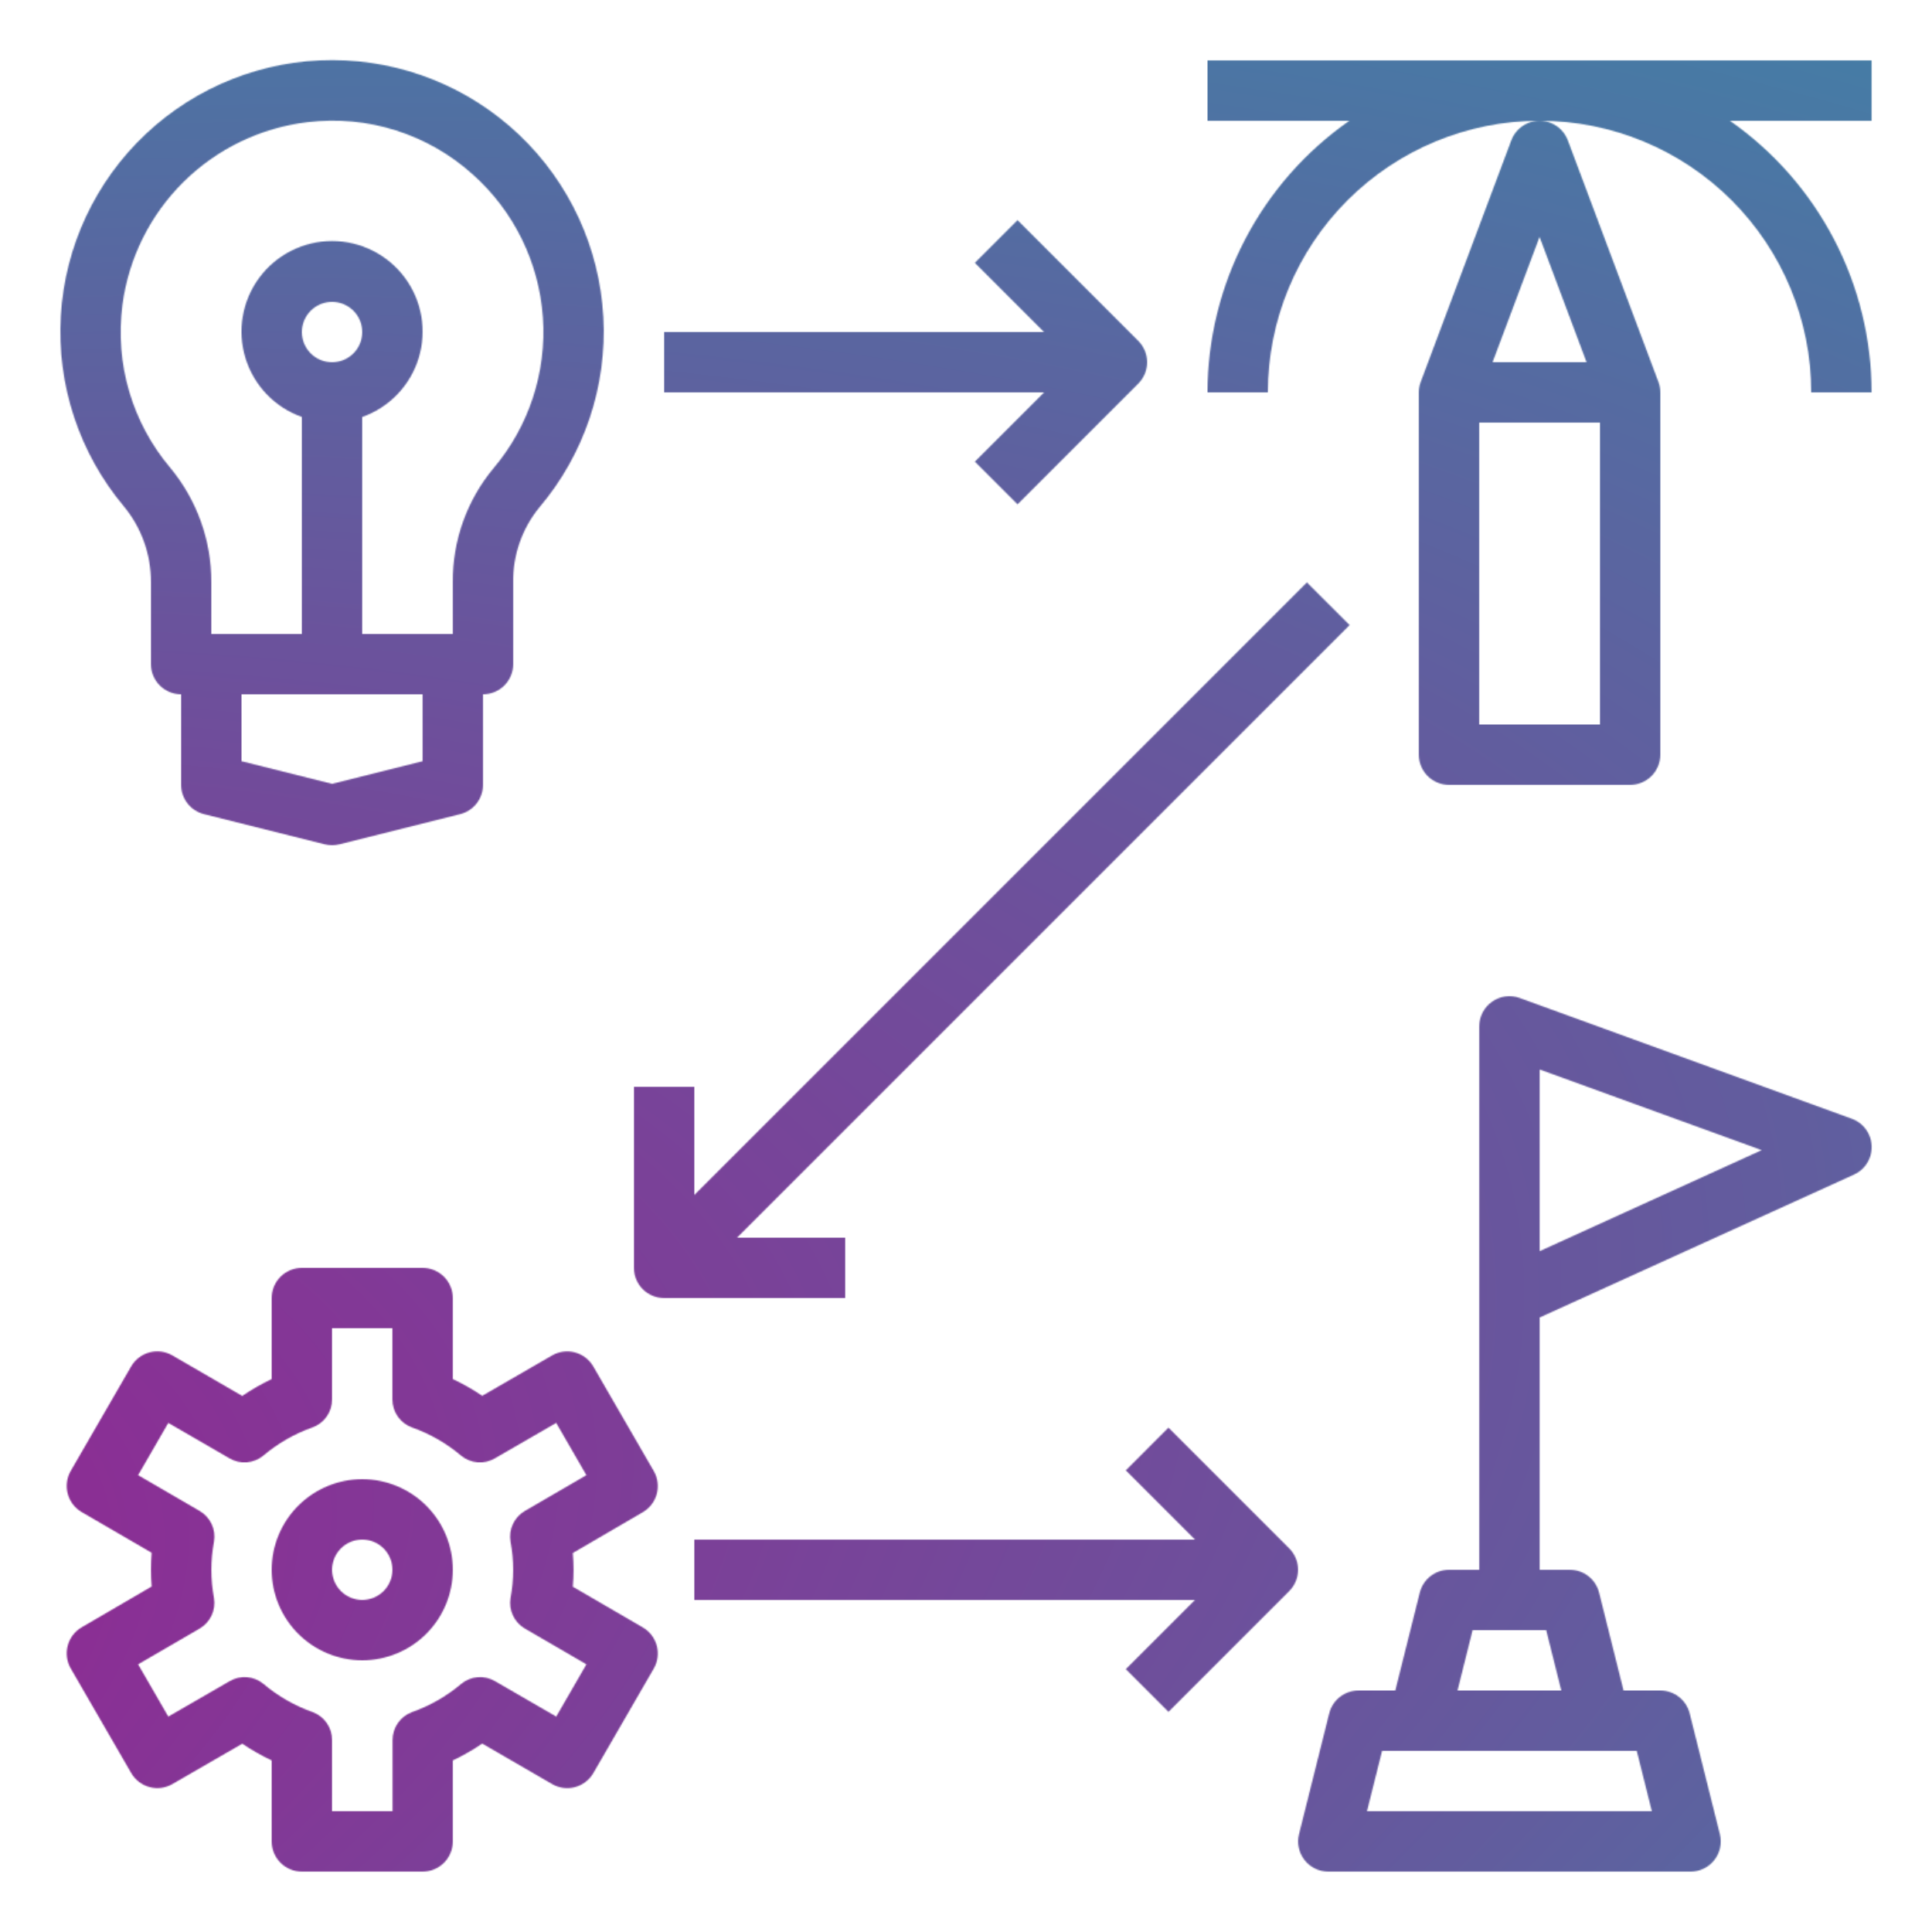 <svg width="1600" height="1600" viewBox="0 0 1600 1600" fill="none" xmlns="http://www.w3.org/2000/svg">
<g clip-path="url(#clip0_3214_7895)">
<mask id="mask0_3214_7895" style="mask-type:alpha" maskUnits="userSpaceOnUse" x="-3200" y="0" width="4800" height="1600">
<path d="M300 1225C280.109 1225 261.031 1232.9 246.969 1246.97C232.901 1261.03 225 1280.11 225 1300C225 1319.89 232.901 1338.97 246.969 1353.03C261.032 1367.1 280.109 1375 300 1375C319.891 1375 338.969 1367.1 353.031 1353.03C367.099 1338.97 375 1319.89 375 1300C375 1280.11 367.099 1261.03 353.031 1246.97C338.968 1232.9 319.891 1225 300 1225ZM300 1325C293.37 1325 287.01 1322.36 282.323 1317.68C277.635 1312.99 275 1306.63 275 1300C275 1293.37 277.635 1287.01 282.323 1282.32C287.01 1277.63 293.37 1275 300 1275C306.63 1275 312.99 1277.63 317.677 1282.32C322.365 1287.01 325 1293.37 325 1300C325 1306.63 322.365 1312.99 317.677 1317.68C312.99 1322.36 306.63 1325 300 1325Z" fill="#2F2F2F"/>
<path d="M807.321 382.32L842.67 417.669L942.67 317.669L942.675 317.674C947.357 312.982 949.993 306.628 949.993 299.997C949.993 293.367 947.357 287.013 942.675 282.32L842.675 182.32L807.32 217.674L864.648 274.997H549.995V324.997H864.648L807.321 382.32Z" fill="#2F2F2F"/>
<path d="M1067.68 1282.32L967.68 1182.32L932.331 1217.67L989.653 1275H575V1325H989.653L932.331 1382.32L967.68 1417.67L1067.68 1317.67V1317.67C1072.36 1312.98 1075 1306.63 1075 1300C1075 1293.37 1072.36 1287.01 1067.68 1282.32Z" fill="#2F2F2F"/>
<path d="M700 1025H610.349L1117.68 517.68L1082.33 482.331L575 989.651V900H525V1050C525 1056.63 527.635 1062.99 532.323 1067.68C537.01 1072.36 543.37 1075 550 1075H700L700 1025Z" fill="#2F2F2F"/>
<path d="M1533.6 926.507L1258.6 826.507C1250.93 823.715 1242.39 824.84 1235.7 829.522C1229.02 834.205 1225.05 841.85 1225.05 850.006V1300.01H1200.05C1194.47 1300.01 1189.05 1301.88 1184.66 1305.31C1180.27 1308.74 1177.15 1313.55 1175.8 1318.95L1155.52 1400.01H1125.05C1119.48 1400.01 1114.06 1401.87 1109.67 1405.3C1105.27 1408.72 1102.15 1413.53 1100.8 1418.93L1075.8 1518.93C1073.93 1526.4 1075.6 1534.31 1080.34 1540.39C1085.08 1546.46 1092.35 1550.01 1100.05 1550.01H1400.05C1407.75 1550.01 1415.02 1546.46 1419.76 1540.39C1424.5 1534.31 1426.17 1526.4 1424.3 1518.93L1399.3 1418.93C1397.94 1413.53 1394.82 1408.73 1390.43 1405.3C1386.03 1401.87 1380.62 1400.01 1375.05 1400.01H1344.55L1324.3 1318.95C1322.95 1313.55 1319.83 1308.74 1315.43 1305.31C1311.04 1301.88 1305.63 1300.01 1300.05 1300.01H1275.05V1091.1L1535.39 972.75C1541.46 969.995 1546.17 964.932 1548.48 958.693C1550.8 952.448 1550.53 945.542 1547.74 939.5C1544.94 933.453 1539.85 928.776 1533.6 926.5L1533.6 926.507ZM1355.49 1450L1367.99 1500H1132.07L1144.57 1450H1355.49ZM1280.49 1350L1292.99 1400H1207.05L1219.55 1350H1280.49ZM1275.05 1036.17V885.693L1458.95 952.496L1275.05 1036.17Z" fill="#2F2F2F"/>
<path d="M125 482.173V549.996C125 556.626 127.636 562.986 132.323 567.673C137.011 572.361 143.37 574.996 150.001 574.996V649.996C150.001 655.574 151.87 660.991 155.303 665.382C158.735 669.778 163.542 672.897 168.948 674.246L268.948 699.246C272.933 700.241 277.094 700.241 281.073 699.246L381.073 674.246C386.479 672.892 391.281 669.772 394.709 665.376C398.137 660.981 400.001 655.569 400.001 649.997V574.997C406.631 574.997 412.991 572.361 417.678 567.674C422.366 562.986 425.001 556.627 425.001 549.996V482.22C424.699 459.616 432.392 437.632 446.725 420.147C483.851 376.287 502.788 319.887 499.657 262.507C496.522 205.132 471.553 151.127 429.876 111.574C388.193 72.016 332.959 49.907 275.489 49.776C218.025 49.646 162.692 71.511 120.836 110.875C78.976 150.244 53.763 204.135 50.372 261.488C46.981 318.852 65.664 375.338 102.591 419.368C117.195 437.024 125.121 459.254 124.992 482.171L125 482.173ZM350 630.4L275 649.149L200 630.4V574.999H350V630.4ZM250 275C250 268.37 252.636 262.01 257.323 257.323C262.011 252.635 268.37 250 275.001 250C281.631 250 287.99 252.635 292.678 257.323C297.365 262.01 300.001 268.37 300.001 275C300.001 281.63 297.365 287.99 292.678 292.677C287.991 297.365 281.631 300 275.001 300C268.37 300 262.011 297.365 257.323 292.677C252.636 287.99 250 281.63 250 275ZM101.347 252.849C106.378 214.095 124.202 178.131 151.987 150.652C179.779 123.173 215.94 105.751 254.747 101.152C304.492 95.142 354.398 110.965 391.6 144.527C425.6 174.871 446.407 217.297 449.579 262.756C452.756 308.22 438.053 353.12 408.6 387.901C386.606 414.38 374.704 447.803 375.002 482.224V525H300.002V345.32C322.423 337.393 339.756 319.304 346.715 296.565C353.679 273.825 349.439 249.128 335.298 230.008C321.158 210.893 298.782 199.612 275.001 199.612C251.22 199.612 228.845 210.893 214.704 230.008C200.564 249.128 196.324 273.825 203.287 296.565C210.245 319.305 227.579 337.393 250 345.32V525H175V482.251C175.131 447.557 163.047 413.928 140.875 387.251C109.427 349.953 95.094 301.157 101.375 252.771L101.347 252.849Z" fill="#2F2F2F"/>
<path d="M532.321 1252.35C538.045 1249.02 542.216 1243.56 543.914 1237.16C545.617 1230.76 544.711 1223.95 541.399 1218.22L491.399 1131.75C488.097 1125.99 482.649 1121.78 476.243 1120.05C469.836 1118.31 463.003 1119.19 457.248 1122.5L399.373 1155.95C391.613 1150.71 383.467 1146.07 374.999 1142.07V1075C374.999 1068.37 372.363 1062.01 367.676 1057.32C362.988 1052.63 356.629 1050 349.998 1050H249.998C243.368 1050 237.009 1052.63 232.321 1057.32C227.634 1062.01 224.998 1068.37 224.998 1075V1142.07C216.529 1146.1 208.378 1150.77 200.623 1156.05L142.749 1122.5C137.009 1119.19 130.181 1118.28 123.779 1120C117.373 1121.72 111.915 1125.9 108.597 1131.65L58.597 1218.12C55.284 1223.85 54.378 1230.66 56.081 1237.06C57.779 1243.46 61.951 1248.92 67.675 1252.25L125.576 1285.93H125.571C124.837 1295.23 124.837 1304.57 125.571 1313.87L67.675 1347.65C61.951 1350.98 57.779 1356.44 56.081 1362.84C54.378 1369.23 55.284 1376.05 58.597 1381.77L108.597 1468.25C111.899 1474.01 117.347 1478.22 123.753 1479.95C130.159 1481.69 136.993 1480.81 142.748 1477.5L200.649 1444.05C208.394 1449.29 216.534 1453.93 224.998 1457.92V1525C224.998 1531.63 227.634 1537.99 232.321 1542.68C237.009 1547.36 243.368 1550 249.999 1550H349.999C356.629 1550 362.988 1547.36 367.676 1542.68C372.363 1537.99 374.999 1531.63 374.999 1525V1457.92C383.462 1453.9 391.603 1449.23 399.348 1443.95L457.249 1477.5C462.989 1480.81 469.817 1481.71 476.219 1480C482.625 1478.28 488.083 1474.09 491.401 1468.35L541.401 1381.87C544.714 1376.14 545.62 1369.33 543.917 1362.94C542.219 1356.54 538.047 1351.08 532.323 1347.75L474.397 1314.07H474.402C475.136 1304.77 475.136 1295.43 474.402 1286.12L532.321 1252.35ZM422.821 1276.77C425.685 1292.19 425.685 1308 422.821 1323.42C421.987 1328.37 422.696 1333.46 424.847 1338C426.992 1342.54 430.487 1346.31 434.847 1348.8L485.649 1378.33L460.649 1421.6L409.999 1392.3C405.67 1389.74 400.655 1388.58 395.639 1388.97C390.623 1389.36 385.852 1391.29 381.972 1394.5C369.925 1404.7 356.128 1412.61 341.248 1417.87C336.493 1419.61 332.389 1422.77 329.503 1426.93C326.612 1431.09 325.086 1436.03 325.123 1441.1V1500H274.997V1441.1C275.034 1436.03 273.508 1431.09 270.617 1426.93C267.732 1422.77 263.628 1419.61 258.872 1417.87C243.992 1412.61 230.195 1404.7 218.148 1394.5C214.268 1391.29 209.497 1389.36 204.482 1388.97C199.466 1388.58 194.451 1389.74 190.122 1392.3L139.372 1421.6L114.372 1378.33L165.175 1348.8C169.534 1346.31 173.024 1342.54 175.175 1338C177.326 1333.46 178.034 1328.37 177.196 1323.42C174.337 1308 174.337 1292.19 177.196 1276.77C178.071 1271.79 177.383 1266.67 175.237 1262.1C173.092 1257.53 169.581 1253.73 165.196 1251.22L114.373 1221.67L139.373 1178.4L189.999 1207.7C194.332 1210.26 199.353 1211.42 204.368 1211.02C209.389 1210.63 214.165 1208.7 218.051 1205.5C230.092 1195.3 243.895 1187.38 258.775 1182.12C263.551 1180.4 267.67 1177.25 270.577 1173.09C273.483 1168.93 275.03 1163.97 274.999 1158.9V1100H324.999V1158.9C324.962 1163.96 326.488 1168.91 329.379 1173.07C332.264 1177.23 336.368 1180.39 341.124 1182.12C356.004 1187.38 369.806 1195.3 381.848 1205.5C385.733 1208.7 390.509 1210.63 395.525 1211.02C400.546 1211.42 405.561 1210.26 409.9 1207.7L460.624 1178.39L485.624 1221.67L434.821 1251.22C430.435 1253.73 426.93 1257.53 424.785 1262.1C422.639 1266.67 421.951 1271.79 422.821 1276.77Z" fill="#2F2F2F"/>
<path d="M1550 50H1000V100H1117.5C1081.27 125.292 1051.66 158.948 1031.21 198.12C1010.75 237.287 1000.05 280.813 1000 325H1050C1050 265.328 1073.7 208.099 1115.9 165.907C1158.1 123.709 1215.33 100.005 1274.99 100.005C1334.66 100.005 1391.9 123.708 1434.09 165.907C1476.29 208.104 1499.99 265.333 1499.99 325H1549.99C1549.95 280.823 1539.27 237.307 1518.84 198.136C1498.4 158.969 1468.83 125.303 1432.61 100H1549.99L1550 50Z" fill="#2F2F2F"/>
<path d="M1251.6 116.224L1176.6 316.224C1175.55 319.031 1175.01 322.005 1175 325V625C1175 631.63 1177.64 637.99 1182.32 642.677C1187.01 647.365 1193.37 650 1200 650H1350C1356.63 650 1362.99 647.365 1367.68 642.677C1372.37 637.99 1375 631.631 1375 625V325C1375 322.005 1374.46 319.031 1373.4 316.224L1298.4 116.224C1296 109.839 1291.1 104.714 1284.82 102.036C1278.55 99.354 1271.46 99.354 1265.18 102.036C1258.91 104.713 1254 109.838 1251.6 116.224ZM1325 599.997H1225V349.997H1325V599.997ZM1313.93 299.997H1236.07L1275 196.195L1313.93 299.997Z" fill="#2F2F2F"/>
</mask>
<g mask="url(#mask0_3214_7895)">
<rect x="-1961" y="-198" width="7295" height="1848" fill="#D9D9D9"/>
<rect x="-1961" y="-198" width="7295" height="1848" fill="url(#paint0_radial_3214_7895)"/>
</g>
</g>
<defs>
<radialGradient id="paint0_radial_3214_7895" cx="0" cy="0" r="1" gradientUnits="userSpaceOnUse" gradientTransform="translate(-801.067 1441.68) rotate(-13.058) scale(5681.03 2374.9)">
<stop stop-color="#A4128E"/>
<stop offset="1" stop-color="#00CAB6"/>
</radialGradient>
<clipPath id="clip0_3214_7895">
<rect width="1600" height="1600" fill="white"/>
</clipPath>
</defs>
</svg>
